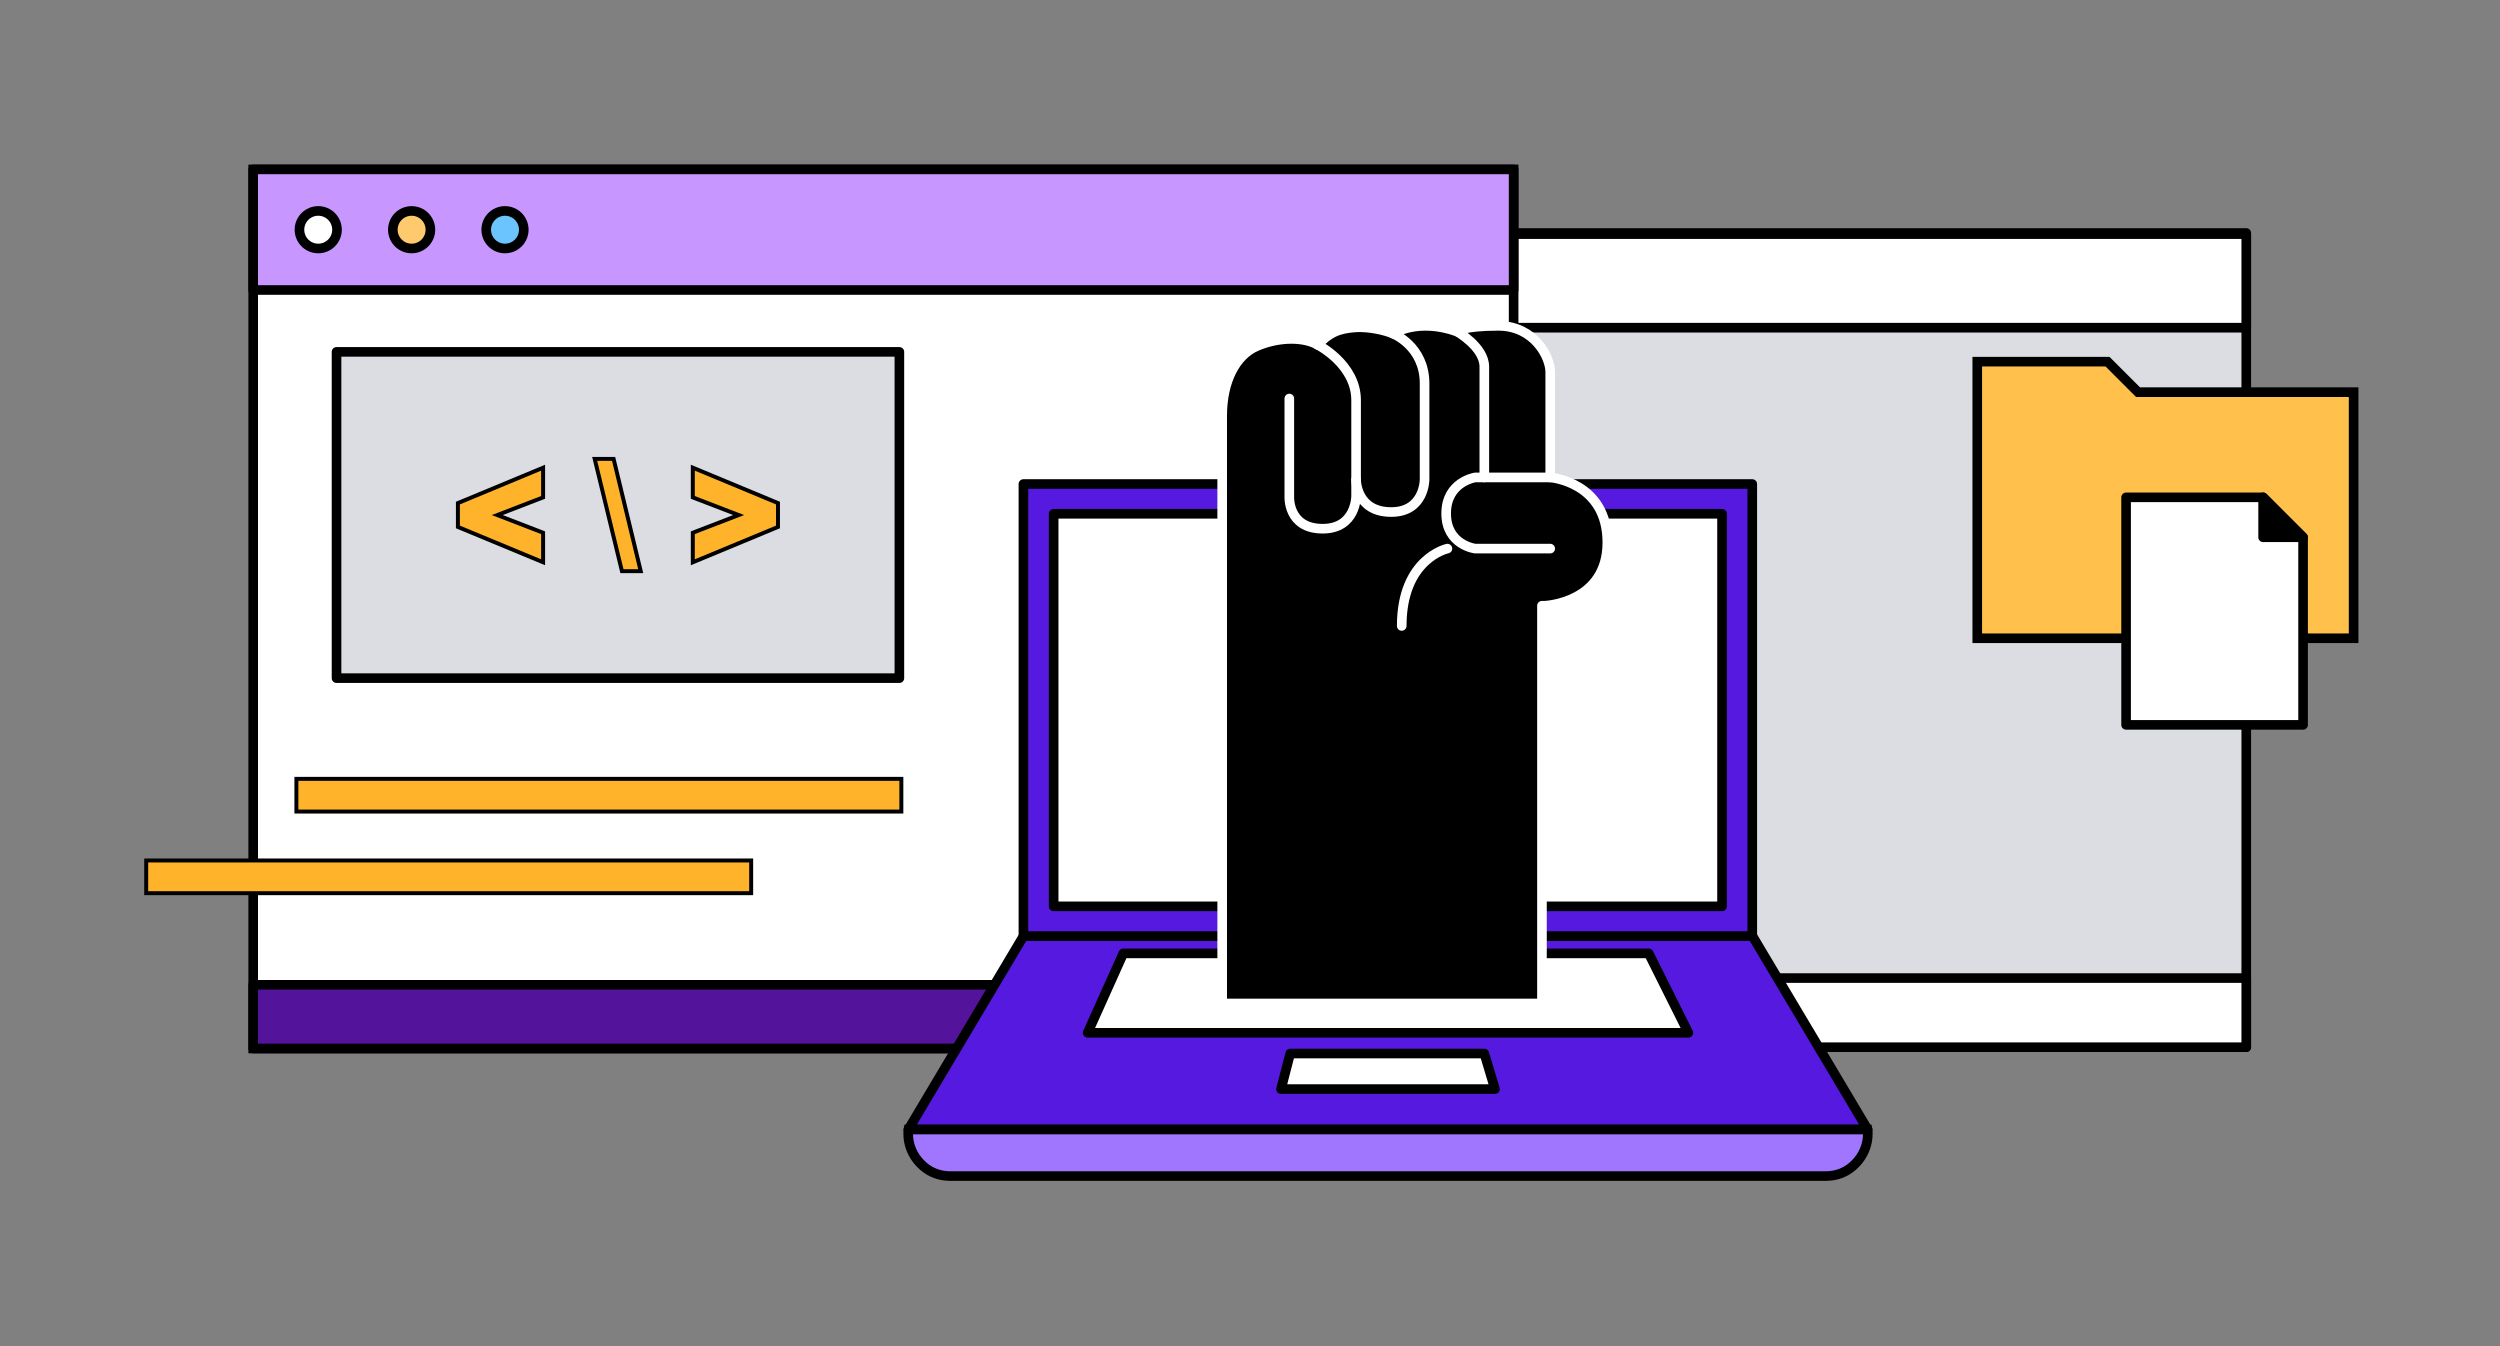 <?xml version="1.0" encoding="UTF-8"?>
<svg width="260px" height="140px" viewBox="0 0 260 140" version="1.1" xmlns="http://www.w3.org/2000/svg" xmlns:xlink="http://www.w3.org/1999/xlink">
    <rect x="0" y="0" width="260" height="140" fill="#808080" stroke="none"/>
    <title>插画1</title>
    <defs>
        <rect id="path-1" x="0" y="0" width="260" height="140"></rect>
    </defs>
    <g id="PC" stroke="none" stroke-width="1" fill="none" fill-rule="evenodd">
        <g id="Minisite" transform="translate(-660, -931)">
            <g id="赛道选择" transform="translate(400, 849)">
                <g id="Group-3" transform="translate(0, 72)">
                    <g id="插画1" transform="translate(260, 10)">
                        <mask id="mask-2" fill="white">
                            <use xlink:href="#path-1"></use>
                        </mask>
                        <g id="矩形"></g>
                        <g id="编组" mask="url(#mask-2)">
                            <g transform="translate(-3221, -288)">
                                <polygon id="Fill-1" stroke="none" fill="#DBDDE2" fill-rule="evenodd" points="3361.548 396.907 3454.611 396.907 3454.611 312.23 3361.548 312.23"></polygon>
                                <polygon id="Stroke-2" stroke="#000000" stroke-width="1" fill="none" stroke-linecap="round" stroke-linejoin="round" points="3361.548 396.907 3454.611 396.907 3454.611 312.23 3361.548 312.23"></polygon>
                                <polygon id="Fill-3" stroke="none" fill="#FFFFFF" fill-rule="evenodd" points="3361.548 396.907 3454.611 396.907 3454.611 389.72 3361.548 389.72"></polygon>
                                <polygon id="Stroke-4" stroke="#000000" stroke-width="1" fill="none" stroke-linecap="round" stroke-linejoin="round" points="3361.548 396.907 3454.611 396.907 3454.611 389.72 3361.548 389.72"></polygon>
                                <polygon id="Fill-5" stroke="none" fill="#FFFFFF" fill-rule="evenodd" points="3361.548 322.081 3454.611 322.081 3454.611 312.349 3361.548 312.349"></polygon>
                                <polygon id="Stroke-6" stroke="#000000" stroke-width="1" fill="none" stroke-linecap="round" stroke-linejoin="round" points="3361.548 322.081 3454.611 322.081 3454.611 312.349 3361.548 312.349"></polygon>
                                <polygon id="Fill-7" stroke="none" fill="#FFFFFF" fill-rule="evenodd" points="3247.333 397.043 3378.416 397.043 3378.416 305.618 3247.333 305.618"></polygon>
                                <polygon id="Stroke-8" stroke="#000000" stroke-width="1" fill="none" points="3247.333 397.043 3378.417 397.043 3378.417 305.618 3247.333 305.618"></polygon>
                                <polygon id="Fill-10" stroke="none" fill="#53139A" fill-rule="evenodd" points="3247.333 397.043 3378.417 397.043 3378.417 390.418 3247.333 390.418"></polygon>
                                <polygon id="Stroke-11" stroke="#000000" stroke-width="1" fill="none" stroke-linecap="round" stroke-linejoin="round" points="3247.333 397.043 3378.417 397.043 3378.417 390.418 3247.333 390.418"></polygon>
                                <polygon id="Fill-12" stroke="none" fill="#C896FF" fill-rule="evenodd" points="3247.333 318.161 3378.416 318.161 3378.416 305.618 3247.333 305.618"></polygon>
                                <polygon id="Stroke-13" stroke="#000000" stroke-width="1" fill="none" stroke-linecap="round" stroke-linejoin="round" points="3247.333 318.161 3378.417 318.161 3378.417 305.618 3247.333 305.618"></polygon>
                                <polygon id="Fill-15" stroke="none" fill="#DBDDE2" fill-rule="evenodd" points="3255.999 358.528 3314.535 358.528 3314.535 324.596 3255.999 324.596"></polygon>
                                <polygon id="Stroke-16" stroke="#000000" stroke-width="1" fill="none" stroke-linecap="round" stroke-linejoin="round" points="3255.999 358.528 3314.535 358.528 3314.535 324.596 3255.999 324.596"></polygon>
                                <polygon id="Fill-17" stroke="none" fill="#5519DF" fill-rule="evenodd" points="3327.444 385.353 3315.466 405.468 3415.237 405.468 3403.259 385.353"></polygon>
                                <polygon id="Stroke-18" stroke="#000000" stroke-width="1" fill="none" stroke-linecap="round" stroke-linejoin="round" points="3327.444 385.353 3315.466 405.468 3415.237 405.468 3403.259 385.353"></polygon>
                                <polygon id="Fill-19" stroke="none" fill="#5519DF" fill-rule="evenodd" points="3327.436 385.353 3403.236 385.353 3403.236 338.338 3327.436 338.338"></polygon>
                                <polygon id="Stroke-20" stroke="#000000" stroke-width="1" fill="none" stroke-linecap="round" stroke-linejoin="round" points="3327.436 385.353 3403.236 385.353 3403.236 338.338 3327.436 338.338"></polygon>
                                <polygon id="Fill-21" stroke="none" fill="#FFFFFF" fill-rule="evenodd" points="3330.58 382.259 3400.092 382.259 3400.092 341.432 3330.58 341.432"></polygon>
                                <polygon id="Stroke-22" stroke="#000000" stroke-width="1" fill="none" stroke-linecap="round" stroke-linejoin="round" points="3330.58 382.259 3400.092 382.259 3400.092 341.432 3330.58 341.432"></polygon>
                                <polygon id="Fill-23" stroke="none" fill="#FFFFFF" fill-rule="evenodd" points="3396.59 395.411 3334.114 395.411 3337.823 387.151 3392.468 387.151"></polygon>
                                <polygon id="Stroke-24" stroke="#000000" stroke-width="1" fill="none" stroke-linecap="round" stroke-linejoin="round" points="3396.59 395.411 3334.114 395.411 3337.823 387.151 3392.468 387.151"></polygon>
                                <polygon id="Fill-25" stroke="none" fill="#FFFFFF" fill-rule="evenodd" points="3376.48 401.265 3354.224 401.265 3355.182 397.568 3375.369 397.568"></polygon>
                                <polygon id="Stroke-26" stroke="#000000" stroke-width="1" fill="none" stroke-linecap="round" stroke-linejoin="round" points="3376.48 401.265 3354.224 401.265 3355.182 397.568 3375.369 397.568"></polygon>
                                <g id="编组" stroke="none" stroke-width="1" fill="none" fill-rule="evenodd" transform="translate(0, 0.41)">
                                    <path d="M3415.222,405.058 L3367.377,405.058 L3363.327,405.058 L3315.481,405.058 C3315.481,405.058 3315.107,407.21 3317.04,408.891 C3317.802,409.555 3318.792,409.901 3319.803,409.901 L3363.327,409.901 L3367.377,409.901 L3410.901,409.901 C3411.912,409.901 3412.901,409.555 3413.664,408.891 C3415.596,407.21 3415.222,405.058 3415.222,405.058" id="Fill-27" fill="#A076FF"></path>
                                    <path d="M3415.222,405.058 L3367.377,405.058 L3363.327,405.058 L3315.481,405.058 C3315.481,405.058 3315.107,407.21 3317.04,408.891 C3317.802,409.555 3318.792,409.901 3319.803,409.901 L3363.327,409.901 L3367.377,409.901 L3410.901,409.901 C3411.912,409.901 3412.901,409.555 3413.664,408.891 C3415.596,407.21 3415.222,405.058 3415.222,405.058 Z" id="Stroke-29" stroke="#000000"></path>
                                    <path d="M3256.05,311.48 C3256.05,312.558 3255.175,313.433 3254.096,313.433 C3253.018,313.433 3252.143,312.558 3252.143,311.48 C3252.143,310.401 3253.018,309.527 3254.096,309.527 C3255.175,309.527 3256.05,310.401 3256.05,311.48" id="Fill-31" fill="#FFFFFF"></path>
                                    <path d="M3256.05,311.48 C3256.05,312.558 3255.175,313.433 3254.096,313.433 C3253.018,313.433 3252.143,312.558 3252.143,311.48 C3252.143,310.401 3253.018,309.527 3254.096,309.527 C3255.175,309.527 3256.05,310.401 3256.05,311.48 Z" id="Stroke-33" stroke="#000000"></path>
                                    <path d="M3265.762,311.48 C3265.762,312.558 3264.887,313.433 3263.808,313.433 C3262.73,313.433 3261.855,312.558 3261.855,311.48 C3261.855,310.401 3262.73,309.527 3263.808,309.527 C3264.887,309.527 3265.762,310.401 3265.762,311.48" id="Fill-35" fill="#FFCA6E"></path>
                                    <path d="M3265.762,311.48 C3265.762,312.558 3264.887,313.433 3263.808,313.433 C3262.73,313.433 3261.855,312.558 3261.855,311.48 C3261.855,310.401 3262.73,309.527 3263.808,309.527 C3264.887,309.527 3265.762,310.401 3265.762,311.48 Z" id="Stroke-37" stroke="#000000"></path>
                                    <path d="M3275.473,311.48 C3275.473,312.558 3274.599,313.433 3273.52,313.433 C3272.441,313.433 3271.567,312.558 3271.567,311.48 C3271.567,310.401 3272.441,309.527 3273.52,309.527 C3274.599,309.527 3275.473,310.401 3275.473,311.48" id="Fill-39" fill="#6CC4FF"></path>
                                    <path d="M3275.473,311.48 C3275.473,312.558 3274.599,313.433 3273.52,313.433 C3272.441,313.433 3271.567,312.558 3271.567,311.48 C3271.567,310.401 3272.441,309.527 3273.52,309.527 C3274.599,309.527 3275.473,310.401 3275.473,311.48 Z" id="Stroke-41" stroke="#000000"></path>
                                    <polygon id="Fill-43" fill="#FEB32A" points="3251.825 371.992 3314.741 371.992 3314.741 368.59 3251.825 368.59"></polygon>
                                    <path d="M3314.947,368.384 L3314.535,368.384 L3252.031,368.384 L3251.619,368.384 L3251.619,368.796 L3251.619,371.786 L3251.619,372.198 L3252.031,372.198 L3314.535,372.198 L3314.947,372.198 L3314.947,371.786 L3314.947,368.796 L3314.947,368.384 Z M3252.031,371.786 L3314.535,371.786 L3314.535,368.796 L3252.031,368.796 L3252.031,371.786 Z" id="Fill-45" fill="#000000"></path>
                                    <polygon id="Fill-46" fill="#FEB32A" points="3236.206 380.481 3299.122 380.481 3299.122 377.079 3236.206 377.079"></polygon>
                                    <path d="M3299.328,376.873 L3298.916,376.873 L3236.412,376.873 L3236,376.873 L3236,377.285 L3236,380.275 L3236,380.687 L3236.412,380.687 L3298.916,380.687 L3299.328,380.687 L3299.328,380.275 L3299.328,377.285 L3299.328,376.873 Z M3236.412,380.275 L3298.916,380.275 L3298.916,377.285 L3236.412,377.285 L3236.412,380.275 Z" id="Fill-47" fill="#000000"></path>
                                    <polygon id="Fill-48" fill="#FFC14B" points="3426.635 353.968 3426.635 325.204 3440.184 325.204 3443.356 328.376 3465.776 328.376 3465.776 353.968"></polygon>
                                    <polygon id="Stroke-49" stroke="#000000" points="3426.635 353.968 3426.635 325.204 3440.184 325.204 3443.356 328.376 3465.776 328.376 3465.776 353.968"></polygon>
                                    <polygon id="Fill-50" fill="#FFFFFF" points="3456.365 339.313 3460.52 343.468 3460.52 362.978 3442.114 362.978 3442.114 339.313"></polygon>
                                    <polygon id="Stroke-51" stroke="#000000" stroke-linecap="round" stroke-linejoin="round" points="3456.365 339.313 3460.52 343.468 3460.52 362.978 3442.114 362.978 3442.114 339.313"></polygon>
                                    <polygon id="Fill-52" fill="#000000" points="3456.365 339.313 3456.365 343.468 3460.52 343.468"></polygon>
                                    <polygon id="Stroke-53" stroke="#000000" stroke-linecap="round" stroke-linejoin="round" points="3456.365 339.313 3456.365 343.468 3460.52 343.468"></polygon>
                                    <path d="M3348.107,391.951 L3348.107,330.839 C3348.107,327.247 3349.503,324.531 3351.712,323.588 C3354.12,322.561 3356.702,322.66 3358.042,323.456 C3359.124,322.298 3360.088,321.743 3362.034,321.633 C3363.352,321.558 3365.045,321.922 3365.889,322.298 C3365.889,322.298 3368.425,320.612 3372.537,322.075 C3372.537,322.075 3373.085,321.478 3376.832,321.478 C3380.578,321.478 3382.223,324.724 3382.223,326.278 L3382.223,337.243 C3382.223,337.243 3388.163,337.7 3388.163,344.006 C3388.163,350.311 3381.675,350.585 3381.675,350.585 L3381.364,350.585 L3381.364,391.951 L3348.107,391.951 Z" id="Fill-54" fill="#000000"></path>
                                    <path d="M3371.532,344.645 C3371.532,344.645 3366.78,345.65 3366.78,352.687" id="Fill-55" fill="#000000"></path>
                                    <path d="M3365.889,322.298 C3365.889,322.298 3369.156,323.586 3369.156,327.479 L3369.156,337.467 C3369.156,337.467 3369.156,340.842 3365.683,340.842 C3362.005,340.842 3362.033,337.467 3362.033,337.467" id="Fill-56" fill="#000000"></path>
                                    <path d="M3372.537,322.075 C3372.537,322.075 3375.369,323.674 3375.369,325.73 L3375.369,337.244" id="Fill-57" fill="#000000"></path>
                                    <path d="M3382.223,337.243 L3374.417,337.243 C3374.417,337.243 3371.401,337.7 3371.401,340.99 C3371.401,344.279 3374.417,344.645 3374.417,344.645 L3382.223,344.645" id="Fill-58" fill="#000000"></path>
                                    <path d="M3348.107,391.951 L3348.107,330.839 C3348.107,327.247 3349.503,324.531 3351.712,323.588 C3354.12,322.561 3356.702,322.66 3358.042,323.456 C3359.124,322.298 3360.088,321.743 3362.034,321.633 C3363.352,321.558 3365.045,321.922 3365.889,322.298 C3365.889,322.298 3368.425,320.612 3372.537,322.075 C3372.537,322.075 3373.085,321.478 3376.832,321.478 C3380.578,321.478 3382.223,324.724 3382.223,326.278 L3382.223,337.243 C3382.223,337.243 3388.163,337.7 3388.163,344.006 C3388.163,350.311 3381.675,350.585 3381.675,350.585 L3381.364,350.585 L3381.364,391.951 L3348.107,391.951 Z" id="Stroke-59" stroke="#FFFFFF" stroke-linecap="round" stroke-linejoin="round"></path>
                                    <path d="M3371.532,344.645 C3371.532,344.645 3366.78,345.65 3366.78,352.687" id="Stroke-60" stroke="#FFFFFF" stroke-linecap="round" stroke-linejoin="round"></path>
                                    <path d="M3365.889,322.298 C3365.889,322.298 3369.156,323.586 3369.156,327.479 L3369.156,337.467 C3369.156,337.467 3369.156,340.842 3365.683,340.842 C3362.005,340.842 3362.033,337.467 3362.033,337.467" id="Stroke-61" stroke="#FFFFFF" stroke-linecap="round" stroke-linejoin="round"></path>
                                    <path d="M3372.537,322.075 C3372.537,322.075 3375.369,323.674 3375.369,325.73 L3375.369,337.244" id="Stroke-62" stroke="#FFFFFF" stroke-linecap="round" stroke-linejoin="round"></path>
                                    <path d="M3382.223,337.243 L3374.417,337.243 C3374.417,337.243 3371.401,337.7 3371.401,340.99 C3371.401,344.279 3374.417,344.645 3374.417,344.645 L3382.223,344.645" id="Stroke-63" stroke="#FFFFFF" stroke-linecap="round" stroke-linejoin="round"></path>
                                    <path d="M3358.042,323.457 C3358.042,323.457 3362.034,325.466 3362.034,329.214 L3362.034,339.2 C3362.034,339.2 3362.034,342.576 3358.561,342.576 C3354.883,342.576 3355.088,339.2 3355.088,339.2 L3355.088,329.037" id="Stroke-64" stroke="#FFFFFF" stroke-linecap="round" stroke-linejoin="round"></path>
                                    <polygon id="Fill-65" fill="#FEB32A" points="3268.623 342.392 3268.623 339.911 3277.483 336.23 3277.483 339.318 3272.715 341.156 3277.483 342.994 3277.483 346.067"></polygon>
                                    <path d="M3277.689,335.921 L3277.118,336.158 L3268.671,339.668 L3268.416,339.774 L3268.416,340.049 L3268.416,342.254 L3268.416,342.529 L3268.671,342.635 L3277.119,346.139 L3277.689,346.376 L3277.689,345.758 L3277.689,343.135 L3277.689,342.852 L3277.424,342.751 L3273.289,341.156 L3277.424,339.562 L3277.689,339.46 L3277.689,339.177 L3277.689,336.538 L3277.689,335.921 Z M3277.276,336.538 L3277.276,339.177 L3272.142,341.156 L3277.276,343.135 L3277.276,345.758 L3268.829,342.254 L3268.829,340.049 L3277.276,336.538 Z" id="Fill-66" fill="#000000"></path>
                                    <polygon id="Fill-67" fill="#FEB32A" points="3285.683 346.99 3282.846 335.315 3284.815 335.315 3287.635 346.99"></polygon>
                                    <path d="M3284.977,335.108 L3284.653,335.108 L3283.109,335.108 L3282.584,335.108 L3282.708,335.617 L3285.444,346.881 L3285.52,347.196 L3285.844,347.196 L3287.373,347.196 L3287.897,347.196 L3287.774,346.687 L3285.053,335.424 L3284.977,335.108 Z M3284.653,335.521 L3287.373,346.784 L3285.844,346.784 L3283.109,335.521 L3284.653,335.521 Z" id="Fill-68" fill="#000000"></path>
                                    <polygon id="Fill-69" fill="#FEB32A" points="3293.051 342.994 3297.818 341.156 3293.051 339.318 3293.051 336.23 3301.911 339.911 3301.911 342.392 3293.051 346.067"></polygon>
                                    <path d="M3292.845,335.921 L3292.845,336.538 L3292.845,339.177 L3292.845,339.46 L3293.109,339.562 L3297.245,341.156 L3293.109,342.751 L3292.845,342.852 L3292.845,343.135 L3292.845,345.758 L3292.845,346.376 L3293.415,346.139 L3301.863,342.635 L3302.117,342.529 L3302.117,342.254 L3302.117,340.049 L3302.117,339.774 L3301.863,339.668 L3293.416,336.158 L3292.845,335.921 Z M3293.258,336.538 L3301.705,340.049 L3301.705,342.254 L3293.258,345.758 L3293.258,343.135 L3298.391,341.156 L3293.258,339.177 L3293.258,336.538 Z" id="Fill-70" fill="#000000"></path>
                                </g>
                            </g>
                        </g>
                    </g>
                </g>
            </g>
        </g>
    </g>
</svg>